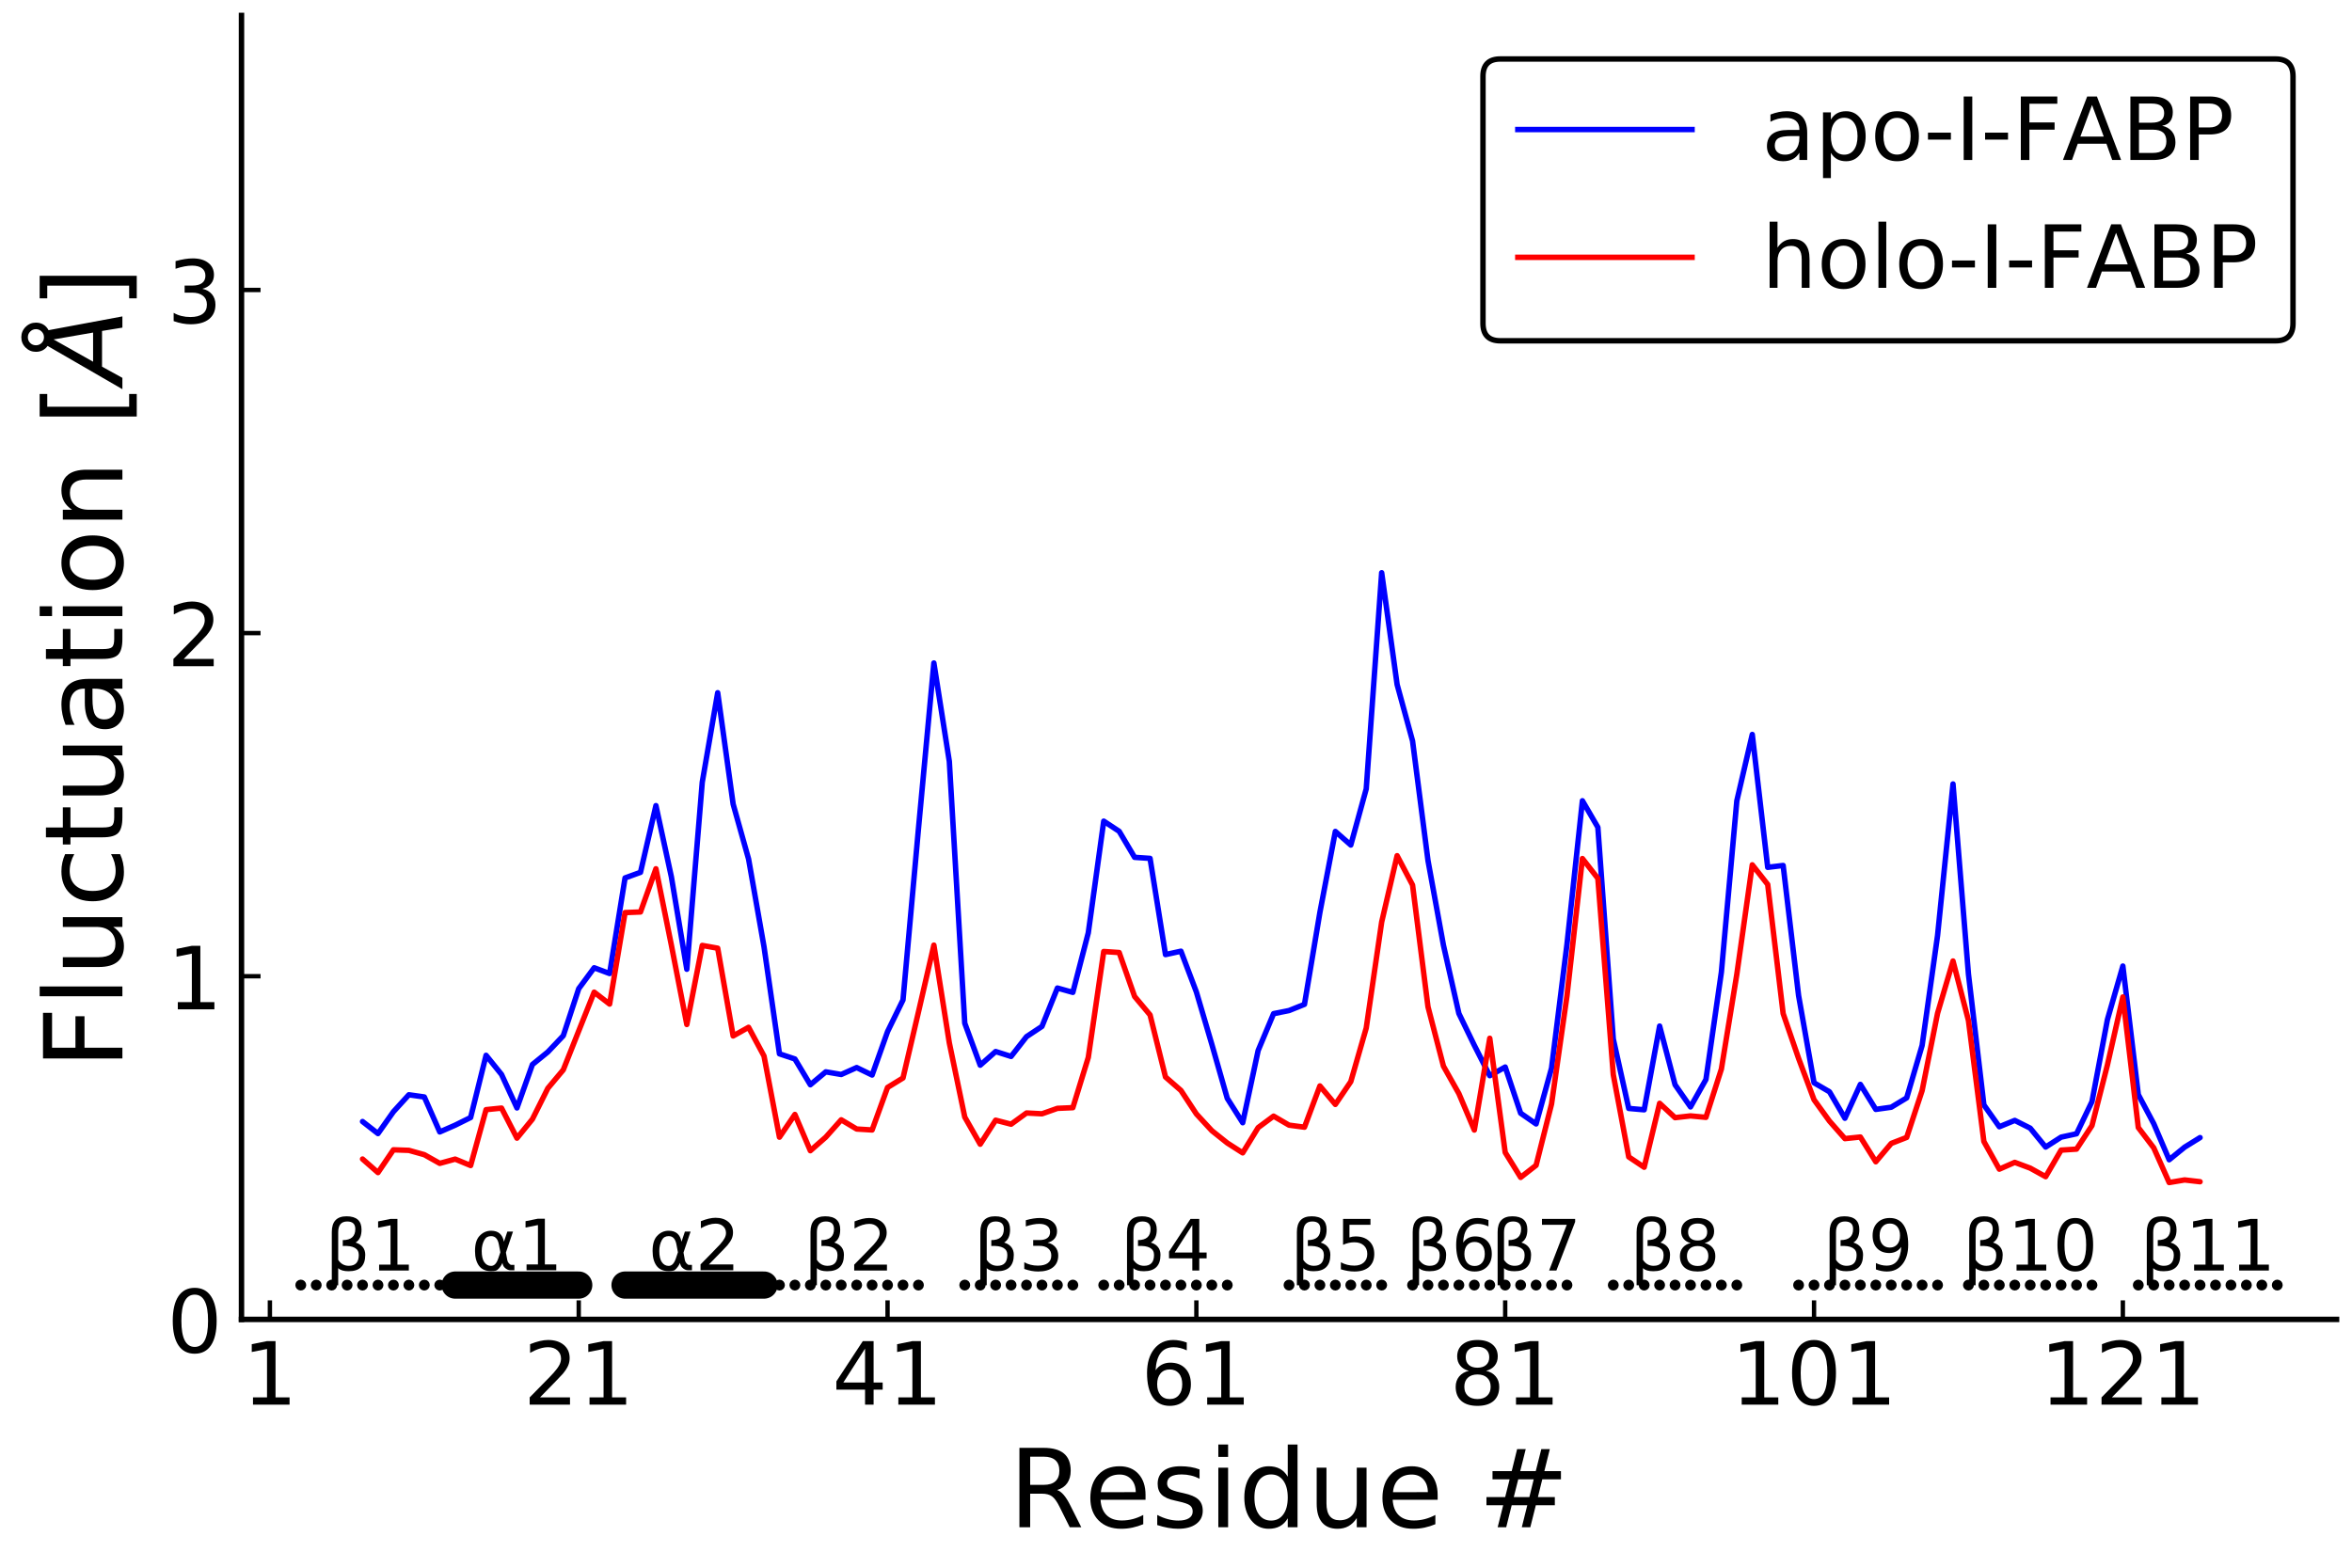 <?xml version="1.0" encoding="utf-8" standalone="no"?>
<!DOCTYPE svg PUBLIC "-//W3C//DTD SVG 1.1//EN"
  "http://www.w3.org/Graphics/SVG/1.1/DTD/svg11.dtd">
<!-- Created with matplotlib (http://matplotlib.org/) -->
<svg height="288pt" version="1.1" viewBox="0 0 432 288" width="432pt" xmlns="http://www.w3.org/2000/svg" xmlns:xlink="http://www.w3.org/1999/xlink">
 <defs>
  <style type="text/css">
*{stroke-linecap:butt;stroke-linejoin:round;}
  </style>
 </defs>
 <g id="figure_1">
  <g id="patch_1">
   <path d="M 0 288 
L 432 288 
L 432 0 
L 0 0 
z
" style="fill:#ffffff;"/>
  </g>
  <g id="axes_1">
   <g id="patch_2">
    <path d="M 44.355 242.385 
L 429.165 242.385 
L 429.165 2.835 
L 44.355 2.835 
z
" style="fill:#ffffff;"/>
   </g>
   <g id="line2d_1">
    <path clip-path="url(#p5967e2809d)" d="M 66.59 206.037 
L 69.426 208.249 
L 72.262 204.234 
L 75.099 201.12 
L 77.935 201.523 
L 80.771 207.947 
L 83.607 206.705 
L 86.443 205.299 
L 89.279 193.87 
L 92.116 197.388 
L 94.952 203.54 
L 97.788 195.566 
L 100.624 193.259 
L 103.46 190.27 
L 106.296 181.628 
L 109.133 177.789 
L 111.969 178.848 
L 114.805 161.285 
L 117.641 160.257 
L 120.477 148.002 
L 123.313 161.083 
L 126.15 178.06 
L 128.986 143.703 
L 131.822 127.262 
L 134.658 147.719 
L 137.494 157.811 
L 140.33 173.937 
L 143.167 193.599 
L 146.003 194.545 
L 148.839 199.279 
L 151.675 196.909 
L 154.511 197.394 
L 157.347 196.121 
L 160.184 197.495 
L 163.02 189.514 
L 165.856 183.702 
L 168.692 152.289 
L 171.528 121.797 
L 174.364 139.877 
L 177.201 187.976 
L 180.037 195.686 
L 182.873 193.177 
L 185.709 194.078 
L 188.545 190.441 
L 191.381 188.562 
L 194.218 181.514 
L 197.054 182.309 
L 199.89 171.365 
L 202.726 150.852 
L 205.562 152.718 
L 208.398 157.502 
L 211.235 157.692 
L 214.071 175.368 
L 216.907 174.744 
L 219.743 182.233 
L 222.579 191.846 
L 225.415 201.775 
L 228.252 206.257 
L 231.088 192.987 
L 233.924 186.217 
L 236.76 185.65 
L 239.596 184.509 
L 242.432 167.608 
L 245.268 152.743 
L 248.105 155.239 
L 250.941 144.926 
L 253.777 105.217 
L 256.613 125.756 
L 259.449 136.126 
L 262.285 158.095 
L 265.122 173.647 
L 267.958 186.192 
L 270.794 192.036 
L 273.63 197.615 
L 276.466 196.026 
L 279.302 204.505 
L 282.139 206.478 
L 284.975 196.228 
L 287.811 173.477 
L 290.647 147.107 
L 293.483 151.98 
L 296.319 190.876 
L 299.156 203.629 
L 301.992 203.881 
L 304.828 188.499 
L 307.664 199.279 
L 310.5 203.351 
L 313.336 198.308 
L 316.173 178.589 
L 319.009 147.12 
L 321.845 134.928 
L 324.681 159.337 
L 327.517 158.996 
L 330.353 182.901 
L 333.19 198.92 
L 336.026 200.571 
L 338.862 205.432 
L 341.698 199.216 
L 344.534 203.805 
L 347.37 203.408 
L 350.207 201.693 
L 353.043 192.054 
L 355.879 171.857 
L 358.715 144.025 
L 361.551 178.949 
L 364.387 202.986 
L 367.224 206.995 
L 370.06 205.829 
L 372.896 207.253 
L 375.732 210.727 
L 378.568 208.905 
L 381.404 208.287 
L 384.241 202.374 
L 387.077 187.314 
L 389.913 177.473 
L 392.749 201.088 
L 395.585 206.428 
L 398.421 213.059 
L 401.258 210.746 
L 404.094 208.987 
" style="fill:none;stroke:#0000ff;stroke-linecap:round;"/>
   </g>
   <g id="matplotlib.axis_1">
    <g id="xtick_1">
     <g id="line2d_2">
      <defs>
       <path d="M 0 0 
L 0 -3.5 
" id="m0834332e27" style="stroke:#000000;stroke-width:0.8;"/>
      </defs>
      <g>
       <use style="stroke:#000000;stroke-width:0.8;" x="49.573" xlink:href="#m0834332e27" y="242.385"/>
      </g>
     </g>
     <g id="text_1">
      <!-- 1 -->
      <defs>
       <path d="M 12.406 8.297 
L 28.516 8.297 
L 28.516 63.922 
L 10.984 60.406 
L 10.984 69.391 
L 28.422 72.906 
L 38.281 72.906 
L 38.281 8.297 
L 54.391 8.297 
L 54.391 0 
L 12.406 0 
z
" id="DejaVuSans-31"/>
      </defs>
      <g transform="translate(44.483 258.043)scale(0.16 -0.16)">
       <use xlink:href="#DejaVuSans-31"/>
      </g>
     </g>
    </g>
    <g id="xtick_2">
     <g id="line2d_3">
      <g>
       <use style="stroke:#000000;stroke-width:0.8;" x="106.296" xlink:href="#m0834332e27" y="242.385"/>
      </g>
     </g>
     <g id="text_2">
      <!-- 21 -->
      <defs>
       <path d="M 19.188 8.297 
L 53.609 8.297 
L 53.609 0 
L 7.328 0 
L 7.328 8.297 
Q 12.938 14.109 22.625 23.891 
Q 32.328 33.688 34.812 36.531 
Q 39.547 41.844 41.422 45.531 
Q 43.312 49.219 43.312 52.781 
Q 43.312 58.594 39.234 62.25 
Q 35.156 65.922 28.609 65.922 
Q 23.969 65.922 18.812 64.312 
Q 13.672 62.703 7.812 59.422 
L 7.812 69.391 
Q 13.766 71.781 18.938 73 
Q 24.125 74.219 28.422 74.219 
Q 39.75 74.219 46.484 68.547 
Q 53.219 62.891 53.219 53.422 
Q 53.219 48.922 51.531 44.891 
Q 49.859 40.875 45.406 35.406 
Q 44.188 33.984 37.641 27.219 
Q 31.109 20.453 19.188 8.297 
z
" id="DejaVuSans-32"/>
      </defs>
      <g transform="translate(96.116 258.043)scale(0.16 -0.16)">
       <use xlink:href="#DejaVuSans-32"/>
       <use x="63.623" xlink:href="#DejaVuSans-31"/>
      </g>
     </g>
    </g>
    <g id="xtick_3">
     <g id="line2d_4">
      <g>
       <use style="stroke:#000000;stroke-width:0.8;" x="163.02" xlink:href="#m0834332e27" y="242.385"/>
      </g>
     </g>
     <g id="text_3">
      <!-- 41 -->
      <defs>
       <path d="M 37.797 64.312 
L 12.891 25.391 
L 37.797 25.391 
z
M 35.203 72.906 
L 47.609 72.906 
L 47.609 25.391 
L 58.016 25.391 
L 58.016 17.188 
L 47.609 17.188 
L 47.609 0 
L 37.797 0 
L 37.797 17.188 
L 4.891 17.188 
L 4.891 26.703 
z
" id="DejaVuSans-34"/>
      </defs>
      <g transform="translate(152.84 258.043)scale(0.16 -0.16)">
       <use xlink:href="#DejaVuSans-34"/>
       <use x="63.623" xlink:href="#DejaVuSans-31"/>
      </g>
     </g>
    </g>
    <g id="xtick_4">
     <g id="line2d_5">
      <g>
       <use style="stroke:#000000;stroke-width:0.8;" x="219.743" xlink:href="#m0834332e27" y="242.385"/>
      </g>
     </g>
     <g id="text_4">
      <!-- 61 -->
      <defs>
       <path d="M 33.016 40.375 
Q 26.375 40.375 22.484 35.828 
Q 18.609 31.297 18.609 23.391 
Q 18.609 15.531 22.484 10.953 
Q 26.375 6.391 33.016 6.391 
Q 39.656 6.391 43.531 10.953 
Q 47.406 15.531 47.406 23.391 
Q 47.406 31.297 43.531 35.828 
Q 39.656 40.375 33.016 40.375 
z
M 52.594 71.297 
L 52.594 62.312 
Q 48.875 64.062 45.094 64.984 
Q 41.312 65.922 37.594 65.922 
Q 27.828 65.922 22.672 59.328 
Q 17.531 52.734 16.797 39.406 
Q 19.672 43.656 24.016 45.922 
Q 28.375 48.188 33.594 48.188 
Q 44.578 48.188 50.953 41.516 
Q 57.328 34.859 57.328 23.391 
Q 57.328 12.156 50.688 5.359 
Q 44.047 -1.422 33.016 -1.422 
Q 20.359 -1.422 13.672 8.266 
Q 6.984 17.969 6.984 36.375 
Q 6.984 53.656 15.188 63.938 
Q 23.391 74.219 37.203 74.219 
Q 40.922 74.219 44.703 73.484 
Q 48.484 72.75 52.594 71.297 
z
" id="DejaVuSans-36"/>
      </defs>
      <g transform="translate(209.563 258.043)scale(0.16 -0.16)">
       <use xlink:href="#DejaVuSans-36"/>
       <use x="63.623" xlink:href="#DejaVuSans-31"/>
      </g>
     </g>
    </g>
    <g id="xtick_5">
     <g id="line2d_6">
      <g>
       <use style="stroke:#000000;stroke-width:0.8;" x="276.466" xlink:href="#m0834332e27" y="242.385"/>
      </g>
     </g>
     <g id="text_5">
      <!-- 81 -->
      <defs>
       <path d="M 31.781 34.625 
Q 24.75 34.625 20.719 30.859 
Q 16.703 27.094 16.703 20.516 
Q 16.703 13.922 20.719 10.156 
Q 24.75 6.391 31.781 6.391 
Q 38.812 6.391 42.859 10.172 
Q 46.922 13.969 46.922 20.516 
Q 46.922 27.094 42.891 30.859 
Q 38.875 34.625 31.781 34.625 
z
M 21.922 38.812 
Q 15.578 40.375 12.031 44.719 
Q 8.5 49.078 8.5 55.328 
Q 8.5 64.062 14.719 69.141 
Q 20.953 74.219 31.781 74.219 
Q 42.672 74.219 48.875 69.141 
Q 55.078 64.062 55.078 55.328 
Q 55.078 49.078 51.531 44.719 
Q 48 40.375 41.703 38.812 
Q 48.828 37.156 52.797 32.312 
Q 56.781 27.484 56.781 20.516 
Q 56.781 9.906 50.312 4.234 
Q 43.844 -1.422 31.781 -1.422 
Q 19.734 -1.422 13.25 4.234 
Q 6.781 9.906 6.781 20.516 
Q 6.781 27.484 10.781 32.312 
Q 14.797 37.156 21.922 38.812 
z
M 18.312 54.391 
Q 18.312 48.734 21.844 45.562 
Q 25.391 42.391 31.781 42.391 
Q 38.141 42.391 41.719 45.562 
Q 45.312 48.734 45.312 54.391 
Q 45.312 60.062 41.719 63.234 
Q 38.141 66.406 31.781 66.406 
Q 25.391 66.406 21.844 63.234 
Q 18.312 60.062 18.312 54.391 
z
" id="DejaVuSans-38"/>
      </defs>
      <g transform="translate(266.286 258.043)scale(0.16 -0.16)">
       <use xlink:href="#DejaVuSans-38"/>
       <use x="63.623" xlink:href="#DejaVuSans-31"/>
      </g>
     </g>
    </g>
    <g id="xtick_6">
     <g id="line2d_7">
      <g>
       <use style="stroke:#000000;stroke-width:0.8;" x="333.19" xlink:href="#m0834332e27" y="242.385"/>
      </g>
     </g>
     <g id="text_6">
      <!-- 101 -->
      <defs>
       <path d="M 31.781 66.406 
Q 24.172 66.406 20.328 58.906 
Q 16.5 51.422 16.5 36.375 
Q 16.5 21.391 20.328 13.891 
Q 24.172 6.391 31.781 6.391 
Q 39.453 6.391 43.281 13.891 
Q 47.125 21.391 47.125 36.375 
Q 47.125 51.422 43.281 58.906 
Q 39.453 66.406 31.781 66.406 
z
M 31.781 74.219 
Q 44.047 74.219 50.516 64.516 
Q 56.984 54.828 56.984 36.375 
Q 56.984 17.969 50.516 8.266 
Q 44.047 -1.422 31.781 -1.422 
Q 19.531 -1.422 13.062 8.266 
Q 6.594 17.969 6.594 36.375 
Q 6.594 54.828 13.062 64.516 
Q 19.531 74.219 31.781 74.219 
z
" id="DejaVuSans-30"/>
      </defs>
      <g transform="translate(317.92 258.043)scale(0.16 -0.16)">
       <use xlink:href="#DejaVuSans-31"/>
       <use x="63.623" xlink:href="#DejaVuSans-30"/>
       <use x="127.246" xlink:href="#DejaVuSans-31"/>
      </g>
     </g>
    </g>
    <g id="xtick_7">
     <g id="line2d_8">
      <g>
       <use style="stroke:#000000;stroke-width:0.8;" x="389.913" xlink:href="#m0834332e27" y="242.385"/>
      </g>
     </g>
     <g id="text_7">
      <!-- 121 -->
      <g transform="translate(374.643 258.043)scale(0.16 -0.16)">
       <use xlink:href="#DejaVuSans-31"/>
       <use x="63.623" xlink:href="#DejaVuSans-32"/>
       <use x="127.246" xlink:href="#DejaVuSans-31"/>
      </g>
     </g>
    </g>
    <g id="text_8">
     <!-- Residue # -->
     <defs>
      <path d="M 44.391 34.188 
Q 47.562 33.109 50.562 29.594 
Q 53.562 26.078 56.594 19.922 
L 66.609 0 
L 56 0 
L 46.688 18.703 
Q 43.062 26.031 39.672 28.422 
Q 36.281 30.812 30.422 30.812 
L 19.672 30.812 
L 19.672 0 
L 9.812 0 
L 9.812 72.906 
L 32.078 72.906 
Q 44.578 72.906 50.734 67.672 
Q 56.891 62.453 56.891 51.906 
Q 56.891 45.016 53.688 40.469 
Q 50.484 35.938 44.391 34.188 
z
M 19.672 64.797 
L 19.672 38.922 
L 32.078 38.922 
Q 39.203 38.922 42.844 42.219 
Q 46.484 45.516 46.484 51.906 
Q 46.484 58.297 42.844 61.547 
Q 39.203 64.797 32.078 64.797 
z
" id="DejaVuSans-52"/>
      <path d="M 56.203 29.594 
L 56.203 25.203 
L 14.891 25.203 
Q 15.484 15.922 20.484 11.062 
Q 25.484 6.203 34.422 6.203 
Q 39.594 6.203 44.453 7.469 
Q 49.312 8.734 54.109 11.281 
L 54.109 2.781 
Q 49.266 0.734 44.188 -0.344 
Q 39.109 -1.422 33.891 -1.422 
Q 20.797 -1.422 13.156 6.188 
Q 5.516 13.812 5.516 26.812 
Q 5.516 40.234 12.766 48.109 
Q 20.016 56 32.328 56 
Q 43.359 56 49.781 48.891 
Q 56.203 41.797 56.203 29.594 
z
M 47.219 32.234 
Q 47.125 39.594 43.094 43.984 
Q 39.062 48.391 32.422 48.391 
Q 24.906 48.391 20.391 44.141 
Q 15.875 39.891 15.188 32.172 
z
" id="DejaVuSans-65"/>
      <path d="M 44.281 53.078 
L 44.281 44.578 
Q 40.484 46.531 36.375 47.5 
Q 32.281 48.484 27.875 48.484 
Q 21.188 48.484 17.844 46.438 
Q 14.5 44.391 14.5 40.281 
Q 14.5 37.156 16.891 35.375 
Q 19.281 33.594 26.516 31.984 
L 29.594 31.297 
Q 39.156 29.25 43.188 25.516 
Q 47.219 21.781 47.219 15.094 
Q 47.219 7.469 41.188 3.016 
Q 35.156 -1.422 24.609 -1.422 
Q 20.219 -1.422 15.453 -0.562 
Q 10.688 0.297 5.422 2 
L 5.422 11.281 
Q 10.406 8.688 15.234 7.391 
Q 20.062 6.109 24.812 6.109 
Q 31.156 6.109 34.562 8.281 
Q 37.984 10.453 37.984 14.406 
Q 37.984 18.062 35.516 20.016 
Q 33.062 21.969 24.703 23.781 
L 21.578 24.516 
Q 13.234 26.266 9.516 29.906 
Q 5.812 33.547 5.812 39.891 
Q 5.812 47.609 11.281 51.797 
Q 16.75 56 26.812 56 
Q 31.781 56 36.172 55.266 
Q 40.578 54.547 44.281 53.078 
z
" id="DejaVuSans-73"/>
      <path d="M 9.422 54.688 
L 18.406 54.688 
L 18.406 0 
L 9.422 0 
z
M 9.422 75.984 
L 18.406 75.984 
L 18.406 64.594 
L 9.422 64.594 
z
" id="DejaVuSans-69"/>
      <path d="M 45.406 46.391 
L 45.406 75.984 
L 54.391 75.984 
L 54.391 0 
L 45.406 0 
L 45.406 8.203 
Q 42.578 3.328 38.25 0.953 
Q 33.938 -1.422 27.875 -1.422 
Q 17.969 -1.422 11.734 6.484 
Q 5.516 14.406 5.516 27.297 
Q 5.516 40.188 11.734 48.094 
Q 17.969 56 27.875 56 
Q 33.938 56 38.25 53.625 
Q 42.578 51.266 45.406 46.391 
z
M 14.797 27.297 
Q 14.797 17.391 18.875 11.75 
Q 22.953 6.109 30.078 6.109 
Q 37.203 6.109 41.297 11.75 
Q 45.406 17.391 45.406 27.297 
Q 45.406 37.203 41.297 42.844 
Q 37.203 48.484 30.078 48.484 
Q 22.953 48.484 18.875 42.844 
Q 14.797 37.203 14.797 27.297 
z
" id="DejaVuSans-64"/>
      <path d="M 8.5 21.578 
L 8.5 54.688 
L 17.484 54.688 
L 17.484 21.922 
Q 17.484 14.156 20.5 10.266 
Q 23.531 6.391 29.594 6.391 
Q 36.859 6.391 41.078 11.031 
Q 45.312 15.672 45.312 23.688 
L 45.312 54.688 
L 54.297 54.688 
L 54.297 0 
L 45.312 0 
L 45.312 8.406 
Q 42.047 3.422 37.719 1 
Q 33.406 -1.422 27.688 -1.422 
Q 18.266 -1.422 13.375 4.438 
Q 8.5 10.297 8.5 21.578 
z
M 31.109 56 
z
" id="DejaVuSans-75"/>
      <path id="DejaVuSans-20"/>
      <path d="M 51.125 44 
L 36.922 44 
L 32.812 27.688 
L 47.125 27.688 
z
M 43.797 71.781 
L 38.719 51.516 
L 52.984 51.516 
L 58.109 71.781 
L 65.922 71.781 
L 60.891 51.516 
L 76.125 51.516 
L 76.125 44 
L 58.984 44 
L 54.984 27.688 
L 70.516 27.688 
L 70.516 20.219 
L 53.078 20.219 
L 48 0 
L 40.188 0 
L 45.219 20.219 
L 30.906 20.219 
L 25.875 0 
L 18.016 0 
L 23.094 20.219 
L 7.719 20.219 
L 7.719 27.688 
L 24.906 27.688 
L 29 44 
L 13.281 44 
L 13.281 51.516 
L 30.906 51.516 
L 35.891 71.781 
z
" id="DejaVuSans-23"/>
     </defs>
     <g transform="translate(185.28 280.567)scale(0.2 -0.2)">
      <use xlink:href="#DejaVuSans-52"/>
      <use x="69.42" xlink:href="#DejaVuSans-65"/>
      <use x="130.943" xlink:href="#DejaVuSans-73"/>
      <use x="183.043" xlink:href="#DejaVuSans-69"/>
      <use x="210.826" xlink:href="#DejaVuSans-64"/>
      <use x="274.303" xlink:href="#DejaVuSans-75"/>
      <use x="337.682" xlink:href="#DejaVuSans-65"/>
      <use x="399.205" xlink:href="#DejaVuSans-20"/>
      <use x="430.992" xlink:href="#DejaVuSans-23"/>
     </g>
    </g>
   </g>
   <g id="matplotlib.axis_2">
    <g id="ytick_1">
     <g id="line2d_9">
      <defs>
       <path d="M 0 0 
L 3.5 0 
" id="mfdbb600369" style="stroke:#000000;stroke-width:0.8;"/>
      </defs>
      <g>
       <use style="stroke:#000000;stroke-width:0.8;" x="44.355" xlink:href="#mfdbb600369" y="242.385"/>
      </g>
     </g>
     <g id="text_9">
      <!-- 0 -->
      <g transform="translate(30.675 248.464)scale(0.16 -0.16)">
       <use xlink:href="#DejaVuSans-30"/>
      </g>
     </g>
    </g>
    <g id="ytick_2">
     <g id="line2d_10">
      <g>
       <use style="stroke:#000000;stroke-width:0.8;" x="44.355" xlink:href="#mfdbb600369" y="179.346"/>
      </g>
     </g>
     <g id="text_10">
      <!-- 1 -->
      <g transform="translate(30.675 185.424)scale(0.16 -0.16)">
       <use xlink:href="#DejaVuSans-31"/>
      </g>
     </g>
    </g>
    <g id="ytick_3">
     <g id="line2d_11">
      <g>
       <use style="stroke:#000000;stroke-width:0.8;" x="44.355" xlink:href="#mfdbb600369" y="116.306"/>
      </g>
     </g>
     <g id="text_11">
      <!-- 2 -->
      <g transform="translate(30.675 122.385)scale(0.16 -0.16)">
       <use xlink:href="#DejaVuSans-32"/>
      </g>
     </g>
    </g>
    <g id="ytick_4">
     <g id="line2d_12">
      <g>
       <use style="stroke:#000000;stroke-width:0.8;" x="44.355" xlink:href="#mfdbb600369" y="53.266"/>
      </g>
     </g>
     <g id="text_12">
      <!-- 3 -->
      <defs>
       <path d="M 40.578 39.312 
Q 47.656 37.797 51.625 33 
Q 55.609 28.219 55.609 21.188 
Q 55.609 10.406 48.188 4.484 
Q 40.766 -1.422 27.094 -1.422 
Q 22.516 -1.422 17.656 -0.516 
Q 12.797 0.391 7.625 2.203 
L 7.625 11.719 
Q 11.719 9.328 16.594 8.109 
Q 21.484 6.891 26.812 6.891 
Q 36.078 6.891 40.938 10.547 
Q 45.797 14.203 45.797 21.188 
Q 45.797 27.641 41.281 31.266 
Q 36.766 34.906 28.719 34.906 
L 20.219 34.906 
L 20.219 43.016 
L 29.109 43.016 
Q 36.375 43.016 40.234 45.922 
Q 44.094 48.828 44.094 54.297 
Q 44.094 59.906 40.109 62.906 
Q 36.141 65.922 28.719 65.922 
Q 24.656 65.922 20.016 65.031 
Q 15.375 64.156 9.812 62.312 
L 9.812 71.094 
Q 15.438 72.656 20.344 73.438 
Q 25.25 74.219 29.594 74.219 
Q 40.828 74.219 47.359 69.109 
Q 53.906 64.016 53.906 55.328 
Q 53.906 49.266 50.438 45.094 
Q 46.969 40.922 40.578 39.312 
z
" id="DejaVuSans-33"/>
      </defs>
      <g transform="translate(30.675 59.345)scale(0.16 -0.16)">
       <use xlink:href="#DejaVuSans-33"/>
      </g>
     </g>
    </g>
    <g id="text_13">
     <!-- Fluctuation $[\AA]$ -->
     <defs>
      <path d="M 9.812 72.906 
L 51.703 72.906 
L 51.703 64.594 
L 19.672 64.594 
L 19.672 43.109 
L 48.578 43.109 
L 48.578 34.812 
L 19.672 34.812 
L 19.672 0 
L 9.812 0 
z
" id="DejaVuSans-46"/>
      <path d="M 9.422 75.984 
L 18.406 75.984 
L 18.406 0 
L 9.422 0 
z
" id="DejaVuSans-6c"/>
      <path d="M 48.781 52.594 
L 48.781 44.188 
Q 44.969 46.297 41.141 47.344 
Q 37.312 48.391 33.406 48.391 
Q 24.656 48.391 19.812 42.844 
Q 14.984 37.312 14.984 27.297 
Q 14.984 17.281 19.812 11.734 
Q 24.656 6.203 33.406 6.203 
Q 37.312 6.203 41.141 7.25 
Q 44.969 8.297 48.781 10.406 
L 48.781 2.094 
Q 45.016 0.344 40.984 -0.531 
Q 36.969 -1.422 32.422 -1.422 
Q 20.062 -1.422 12.781 6.344 
Q 5.516 14.109 5.516 27.297 
Q 5.516 40.672 12.859 48.328 
Q 20.219 56 33.016 56 
Q 37.156 56 41.109 55.141 
Q 45.062 54.297 48.781 52.594 
z
" id="DejaVuSans-63"/>
      <path d="M 18.312 70.219 
L 18.312 54.688 
L 36.812 54.688 
L 36.812 47.703 
L 18.312 47.703 
L 18.312 18.016 
Q 18.312 11.328 20.141 9.422 
Q 21.969 7.516 27.594 7.516 
L 36.812 7.516 
L 36.812 0 
L 27.594 0 
Q 17.188 0 13.234 3.875 
Q 9.281 7.766 9.281 18.016 
L 9.281 47.703 
L 2.688 47.703 
L 2.688 54.688 
L 9.281 54.688 
L 9.281 70.219 
z
" id="DejaVuSans-74"/>
      <path d="M 34.281 27.484 
Q 23.391 27.484 19.188 25 
Q 14.984 22.516 14.984 16.5 
Q 14.984 11.719 18.141 8.906 
Q 21.297 6.109 26.703 6.109 
Q 34.188 6.109 38.703 11.406 
Q 43.219 16.703 43.219 25.484 
L 43.219 27.484 
z
M 52.203 31.203 
L 52.203 0 
L 43.219 0 
L 43.219 8.297 
Q 40.141 3.328 35.547 0.953 
Q 30.953 -1.422 24.312 -1.422 
Q 15.922 -1.422 10.953 3.297 
Q 6 8.016 6 15.922 
Q 6 25.141 12.172 29.828 
Q 18.359 34.516 30.609 34.516 
L 43.219 34.516 
L 43.219 35.406 
Q 43.219 41.609 39.141 45 
Q 35.062 48.391 27.688 48.391 
Q 23 48.391 18.547 47.266 
Q 14.109 46.141 10.016 43.891 
L 10.016 52.203 
Q 14.938 54.109 19.578 55.047 
Q 24.219 56 28.609 56 
Q 40.484 56 46.344 49.844 
Q 52.203 43.703 52.203 31.203 
z
" id="DejaVuSans-61"/>
      <path d="M 30.609 48.391 
Q 23.391 48.391 19.188 42.75 
Q 14.984 37.109 14.984 27.297 
Q 14.984 17.484 19.156 11.844 
Q 23.344 6.203 30.609 6.203 
Q 37.797 6.203 41.984 11.859 
Q 46.188 17.531 46.188 27.297 
Q 46.188 37.016 41.984 42.703 
Q 37.797 48.391 30.609 48.391 
z
M 30.609 56 
Q 42.328 56 49.016 48.375 
Q 55.719 40.766 55.719 27.297 
Q 55.719 13.875 49.016 6.219 
Q 42.328 -1.422 30.609 -1.422 
Q 18.844 -1.422 12.172 6.219 
Q 5.516 13.875 5.516 27.297 
Q 5.516 40.766 12.172 48.375 
Q 18.844 56 30.609 56 
z
" id="DejaVuSans-6f"/>
      <path d="M 54.891 33.016 
L 54.891 0 
L 45.906 0 
L 45.906 32.719 
Q 45.906 40.484 42.875 44.328 
Q 39.844 48.188 33.797 48.188 
Q 26.516 48.188 22.312 43.547 
Q 18.109 38.922 18.109 30.906 
L 18.109 0 
L 9.078 0 
L 9.078 54.688 
L 18.109 54.688 
L 18.109 46.188 
Q 21.344 51.125 25.703 53.562 
Q 30.078 56 35.797 56 
Q 45.219 56 50.047 50.172 
Q 54.891 44.344 54.891 33.016 
z
" id="DejaVuSans-6e"/>
      <path d="M 8.594 75.984 
L 29.297 75.984 
L 29.297 69 
L 17.578 69 
L 17.578 -6.203 
L 29.297 -6.203 
L 29.297 -13.188 
L 8.594 -13.188 
z
" id="DejaVuSans-5b"/>
      <path d="M 49.812 79.391 
Q 49.812 82.469 47.625 84.641 
Q 45.453 86.812 42.391 86.812 
Q 39.266 86.812 37.141 84.688 
Q 35.016 82.562 35.016 79.391 
Q 35.016 76.312 37.141 74.156 
Q 39.266 72.016 42.391 72.016 
Q 45.453 72.016 47.625 74.156 
Q 49.812 76.312 49.812 79.391 
z
M 34.422 68.703 
Q 31.781 70.516 30.391 73.266 
Q 29 76.031 29 79.391 
Q 29 84.969 32.906 88.891 
Q 36.812 92.828 42.391 92.828 
Q 47.953 92.828 51.875 88.891 
Q 55.812 84.969 55.812 79.391 
Q 55.812 75.531 54.031 72.547 
Q 52.25 69.578 48.875 67.828 
L 61.531 0 
L 51.219 0 
L 48.188 18.703 
L 15.375 18.703 
L 5.078 0 
L -5.328 0 
z
M 40.375 63.188 
L 19.922 26.906 
L 46.688 26.906 
z
" id="DejaVuSans-Oblique-c5"/>
      <path d="M 30.422 75.984 
L 30.422 -13.188 
L 9.719 -13.188 
L 9.719 -6.203 
L 21.391 -6.203 
L 21.391 69 
L 9.719 69 
L 9.719 75.984 
z
" id="DejaVuSans-5d"/>
     </defs>
     <g transform="translate(22.515 196.41)rotate(-90)scale(0.2 -0.2)">
      <use transform="translate(0 0.172)" xlink:href="#DejaVuSans-46"/>
      <use transform="translate(57.52 0.172)" xlink:href="#DejaVuSans-6c"/>
      <use transform="translate(85.303 0.172)" xlink:href="#DejaVuSans-75"/>
      <use transform="translate(148.682 0.172)" xlink:href="#DejaVuSans-63"/>
      <use transform="translate(203.662 0.172)" xlink:href="#DejaVuSans-74"/>
      <use transform="translate(242.871 0.172)" xlink:href="#DejaVuSans-75"/>
      <use transform="translate(306.25 0.172)" xlink:href="#DejaVuSans-61"/>
      <use transform="translate(367.529 0.172)" xlink:href="#DejaVuSans-74"/>
      <use transform="translate(406.738 0.172)" xlink:href="#DejaVuSans-69"/>
      <use transform="translate(434.521 0.172)" xlink:href="#DejaVuSans-6f"/>
      <use transform="translate(495.703 0.172)" xlink:href="#DejaVuSans-6e"/>
      <use transform="translate(559.082 0.172)" xlink:href="#DejaVuSans-20"/>
      <use transform="translate(590.869 0.172)" xlink:href="#DejaVuSans-5b"/>
      <use transform="translate(629.883 0.172)" xlink:href="#DejaVuSans-Oblique-c5"/>
      <use transform="translate(698.291 0.172)" xlink:href="#DejaVuSans-5d"/>
     </g>
    </g>
   </g>
   <g id="line2d_13">
    <path clip-path="url(#p5967e2809d)" d="M 66.59 212.927 
L 69.426 215.417 
L 72.262 211.231 
L 75.099 211.332 
L 77.935 212.126 
L 80.771 213.721 
L 83.607 212.94 
L 86.443 214.118 
L 89.279 203.856 
L 92.116 203.566 
L 94.952 209.088 
L 97.788 205.602 
L 100.624 199.928 
L 103.46 196.537 
L 106.296 189.394 
L 109.133 182.271 
L 111.969 184.458 
L 114.805 167.652 
L 117.641 167.538 
L 120.477 159.602 
L 123.313 173.634 
L 126.15 188.209 
L 128.986 173.685 
L 131.822 174.195 
L 134.658 190.315 
L 137.494 188.726 
L 140.33 194.009 
L 143.167 208.911 
L 146.003 204.738 
L 148.839 211.395 
L 151.675 208.905 
L 154.511 205.721 
L 157.347 207.411 
L 160.184 207.587 
L 163.02 199.777 
L 165.856 198.037 
L 168.692 185.933 
L 171.528 173.628 
L 174.364 191.588 
L 177.201 205.217 
L 180.037 210.204 
L 182.873 205.791 
L 185.709 206.528 
L 188.545 204.467 
L 191.381 204.618 
L 194.218 203.616 
L 197.054 203.49 
L 199.89 194.261 
L 202.726 174.801 
L 205.562 174.99 
L 208.398 183.065 
L 211.235 186.45 
L 214.071 197.854 
L 216.907 200.325 
L 219.743 204.644 
L 222.579 207.714 
L 225.415 209.977 
L 228.252 211.792 
L 231.088 207.152 
L 233.924 205.047 
L 236.76 206.699 
L 239.596 207.077 
L 242.432 199.499 
L 245.268 202.891 
L 248.105 198.705 
L 250.941 188.858 
L 253.777 169.385 
L 256.613 157.2 
L 259.449 162.59 
L 262.285 184.963 
L 265.122 195.862 
L 267.958 200.905 
L 270.794 207.6 
L 273.63 190.743 
L 276.466 211.717 
L 279.302 216.3 
L 282.139 214.081 
L 284.975 202.828 
L 287.811 182.945 
L 290.647 157.723 
L 293.483 161.367 
L 296.319 197.438 
L 299.156 212.536 
L 301.992 214.434 
L 304.828 202.689 
L 307.664 205.324 
L 310.5 205.003 
L 313.336 205.268 
L 316.173 196.392 
L 319.009 178.98 
L 321.845 158.877 
L 324.681 162.483 
L 327.517 186.204 
L 330.353 194.444 
L 333.19 202.034 
L 336.026 205.955 
L 338.862 209.176 
L 341.698 208.88 
L 344.534 213.425 
L 347.37 210.059 
L 350.207 208.955 
L 353.043 200.351 
L 355.879 186.148 
L 358.715 176.547 
L 361.551 187.472 
L 364.387 209.706 
L 367.224 214.787 
L 370.06 213.538 
L 372.896 214.597 
L 375.732 216.167 
L 378.568 211.288 
L 381.404 211.105 
L 384.241 206.781 
L 387.077 195.641 
L 389.913 183.153 
L 392.749 207.14 
L 395.585 210.872 
L 398.421 217.245 
L 401.258 216.766 
L 404.094 217.094 
" style="fill:none;stroke:#ff0000;stroke-linecap:round;"/>
   </g>
   <g id="patch_3">
    <path d="M 44.355 242.385 
L 44.355 2.835 
" style="fill:none;stroke:#000000;stroke-linecap:square;stroke-linejoin:miter;"/>
   </g>
   <g id="patch_4">
    <path d="M 44.355 242.385 
L 429.165 242.385 
" style="fill:none;stroke:#000000;stroke-linecap:square;stroke-linejoin:miter;"/>
   </g>
   <g id="line2d_14">
    <path clip-path="url(#p5967e2809d)" d="M 83.607 236.081 
L 86.443 236.081 
L 89.279 236.081 
L 92.116 236.081 
L 94.952 236.081 
L 97.788 236.081 
L 100.624 236.081 
L 103.46 236.081 
L 106.296 236.081 
" style="fill:none;stroke:#000000;stroke-linecap:round;stroke-width:5;"/>
   </g>
   <g id="line2d_15">
    <path clip-path="url(#p5967e2809d)" d="M 114.805 236.081 
L 117.641 236.081 
L 120.477 236.081 
L 123.313 236.081 
L 126.15 236.081 
L 128.986 236.081 
L 131.822 236.081 
L 134.658 236.081 
L 137.494 236.081 
L 140.33 236.081 
" style="fill:none;stroke:#000000;stroke-linecap:round;stroke-width:5;"/>
   </g>
   <g id="PathCollection_1">
    <defs>
     <path d="M 0 0.5 
C 0.133 0.5 0.26 0.447 0.354 0.354 
C 0.447 0.26 0.5 0.133 0.5 0 
C 0.5 -0.133 0.447 -0.26 0.354 -0.354 
C 0.26 -0.447 0.133 -0.5 0 -0.5 
C -0.133 -0.5 -0.26 -0.447 -0.354 -0.354 
C -0.447 -0.26 -0.5 -0.133 -0.5 0 
C -0.5 0.133 -0.447 0.26 -0.354 0.354 
C -0.26 0.447 -0.133 0.5 0 0.5 
z
" id="m1d98028d4e" style="stroke:#000000;"/>
    </defs>
    <g clip-path="url(#p5967e2809d)">
     <use style="fill:#ac8e18;stroke:#000000;" x="55.246" xlink:href="#m1d98028d4e" y="236.081"/>
     <use style="fill:#ac8e18;stroke:#000000;" x="58.082" xlink:href="#m1d98028d4e" y="236.081"/>
     <use style="fill:#ac8e18;stroke:#000000;" x="60.918" xlink:href="#m1d98028d4e" y="236.081"/>
     <use style="fill:#ac8e18;stroke:#000000;" x="63.754" xlink:href="#m1d98028d4e" y="236.081"/>
     <use style="fill:#ac8e18;stroke:#000000;" x="66.59" xlink:href="#m1d98028d4e" y="236.081"/>
     <use style="fill:#ac8e18;stroke:#000000;" x="69.426" xlink:href="#m1d98028d4e" y="236.081"/>
     <use style="fill:#ac8e18;stroke:#000000;" x="72.262" xlink:href="#m1d98028d4e" y="236.081"/>
     <use style="fill:#ac8e18;stroke:#000000;" x="75.099" xlink:href="#m1d98028d4e" y="236.081"/>
     <use style="fill:#ac8e18;stroke:#000000;" x="77.935" xlink:href="#m1d98028d4e" y="236.081"/>
     <use style="fill:#ac8e18;stroke:#000000;" x="80.771" xlink:href="#m1d98028d4e" y="236.081"/>
    </g>
   </g>
   <g id="PathCollection_2">
    <defs>
     <path d="M 0 0.5 
C 0.133 0.5 0.26 0.447 0.354 0.354 
C 0.447 0.26 0.5 0.133 0.5 0 
C 0.5 -0.133 0.447 -0.26 0.354 -0.354 
C 0.26 -0.447 0.133 -0.5 0 -0.5 
C -0.133 -0.5 -0.26 -0.447 -0.354 -0.354 
C -0.447 -0.26 -0.5 -0.133 -0.5 0 
C -0.5 0.133 -0.447 0.26 -0.354 0.354 
C -0.26 0.447 -0.133 0.5 0 0.5 
z
" id="m9d4cbf78bd" style="stroke:#000000;"/>
    </defs>
    <g clip-path="url(#p5967e2809d)">
     <use style="fill:#00aaae;stroke:#000000;" x="143.167" xlink:href="#m9d4cbf78bd" y="236.081"/>
     <use style="fill:#00aaae;stroke:#000000;" x="146.003" xlink:href="#m9d4cbf78bd" y="236.081"/>
     <use style="fill:#00aaae;stroke:#000000;" x="148.839" xlink:href="#m9d4cbf78bd" y="236.081"/>
     <use style="fill:#00aaae;stroke:#000000;" x="151.675" xlink:href="#m9d4cbf78bd" y="236.081"/>
     <use style="fill:#00aaae;stroke:#000000;" x="154.511" xlink:href="#m9d4cbf78bd" y="236.081"/>
     <use style="fill:#00aaae;stroke:#000000;" x="157.347" xlink:href="#m9d4cbf78bd" y="236.081"/>
     <use style="fill:#00aaae;stroke:#000000;" x="160.184" xlink:href="#m9d4cbf78bd" y="236.081"/>
     <use style="fill:#00aaae;stroke:#000000;" x="163.02" xlink:href="#m9d4cbf78bd" y="236.081"/>
     <use style="fill:#00aaae;stroke:#000000;" x="165.856" xlink:href="#m9d4cbf78bd" y="236.081"/>
     <use style="fill:#00aaae;stroke:#000000;" x="168.692" xlink:href="#m9d4cbf78bd" y="236.081"/>
    </g>
   </g>
   <g id="PathCollection_3">
    <defs>
     <path d="M 0 0.5 
C 0.133 0.5 0.26 0.447 0.354 0.354 
C 0.447 0.26 0.5 0.133 0.5 0 
C 0.5 -0.133 0.447 -0.26 0.354 -0.354 
C 0.26 -0.447 0.133 -0.5 0 -0.5 
C -0.133 -0.5 -0.26 -0.447 -0.354 -0.354 
C -0.447 -0.26 -0.5 -0.133 -0.5 0 
C -0.5 0.133 -0.447 0.26 -0.354 0.354 
C -0.26 0.447 -0.133 0.5 0 0.5 
z
" id="m21d4b83bf7" style="stroke:#000000;"/>
    </defs>
    <g clip-path="url(#p5967e2809d)">
     <use style="fill:#ed5e93;stroke:#000000;" x="177.201" xlink:href="#m21d4b83bf7" y="236.081"/>
     <use style="fill:#ed5e93;stroke:#000000;" x="180.037" xlink:href="#m21d4b83bf7" y="236.081"/>
     <use style="fill:#ed5e93;stroke:#000000;" x="182.873" xlink:href="#m21d4b83bf7" y="236.081"/>
     <use style="fill:#ed5e93;stroke:#000000;" x="185.709" xlink:href="#m21d4b83bf7" y="236.081"/>
     <use style="fill:#ed5e93;stroke:#000000;" x="188.545" xlink:href="#m21d4b83bf7" y="236.081"/>
     <use style="fill:#ed5e93;stroke:#000000;" x="191.381" xlink:href="#m21d4b83bf7" y="236.081"/>
     <use style="fill:#ed5e93;stroke:#000000;" x="194.218" xlink:href="#m21d4b83bf7" y="236.081"/>
     <use style="fill:#ed5e93;stroke:#000000;" x="197.054" xlink:href="#m21d4b83bf7" y="236.081"/>
    </g>
   </g>
   <g id="PathCollection_4">
    <defs>
     <path d="M 0 0.5 
C 0.133 0.5 0.26 0.447 0.354 0.354 
C 0.447 0.26 0.5 0.133 0.5 0 
C 0.5 -0.133 0.447 -0.26 0.354 -0.354 
C 0.26 -0.447 0.133 -0.5 0 -0.5 
C -0.133 -0.5 -0.26 -0.447 -0.354 -0.354 
C -0.447 -0.26 -0.5 -0.133 -0.5 0 
C -0.5 0.133 -0.447 0.26 -0.354 0.354 
C -0.26 0.447 -0.133 0.5 0 0.5 
z
" id="me9196aba2d" style="stroke:#000000;"/>
    </defs>
    <g clip-path="url(#p5967e2809d)">
     <use style="fill:#c68225;stroke:#000000;" x="202.726" xlink:href="#me9196aba2d" y="236.081"/>
     <use style="fill:#c68225;stroke:#000000;" x="205.562" xlink:href="#me9196aba2d" y="236.081"/>
     <use style="fill:#c68225;stroke:#000000;" x="208.398" xlink:href="#me9196aba2d" y="236.081"/>
     <use style="fill:#c68225;stroke:#000000;" x="211.235" xlink:href="#me9196aba2d" y="236.081"/>
     <use style="fill:#c68225;stroke:#000000;" x="214.071" xlink:href="#me9196aba2d" y="236.081"/>
     <use style="fill:#c68225;stroke:#000000;" x="216.907" xlink:href="#me9196aba2d" y="236.081"/>
     <use style="fill:#c68225;stroke:#000000;" x="219.743" xlink:href="#me9196aba2d" y="236.081"/>
     <use style="fill:#c68225;stroke:#000000;" x="222.579" xlink:href="#me9196aba2d" y="236.081"/>
     <use style="fill:#c68225;stroke:#000000;" x="225.415" xlink:href="#me9196aba2d" y="236.081"/>
    </g>
   </g>
   <g id="PathCollection_5">
    <defs>
     <path d="M 0 0.5 
C 0.133 0.5 0.26 0.447 0.354 0.354 
C 0.447 0.26 0.5 0.133 0.5 0 
C 0.5 -0.133 0.447 -0.26 0.354 -0.354 
C 0.26 -0.447 0.133 -0.5 0 -0.5 
C -0.133 -0.5 -0.26 -0.447 -0.354 -0.354 
C -0.447 -0.26 -0.5 -0.133 -0.5 0 
C -0.5 0.133 -0.447 0.26 -0.354 0.354 
C -0.26 0.447 -0.133 0.5 0 0.5 
z
" id="m193ca9b858" style="stroke:#000000;"/>
    </defs>
    <g clip-path="url(#p5967e2809d)">
     <use style="fill:#00a98d;stroke:#000000;" x="236.76" xlink:href="#m193ca9b858" y="236.081"/>
     <use style="fill:#00a98d;stroke:#000000;" x="239.596" xlink:href="#m193ca9b858" y="236.081"/>
     <use style="fill:#00a98d;stroke:#000000;" x="242.432" xlink:href="#m193ca9b858" y="236.081"/>
     <use style="fill:#00a98d;stroke:#000000;" x="245.268" xlink:href="#m193ca9b858" y="236.081"/>
     <use style="fill:#00a98d;stroke:#000000;" x="248.105" xlink:href="#m193ca9b858" y="236.081"/>
     <use style="fill:#00a98d;stroke:#000000;" x="250.941" xlink:href="#m193ca9b858" y="236.081"/>
     <use style="fill:#00a98d;stroke:#000000;" x="253.777" xlink:href="#m193ca9b858" y="236.081"/>
    </g>
   </g>
   <g id="PathCollection_6">
    <defs>
     <path d="M 0 0.5 
C 0.133 0.5 0.26 0.447 0.354 0.354 
C 0.447 0.26 0.5 0.133 0.5 0 
C 0.5 -0.133 0.447 -0.26 0.354 -0.354 
C 0.26 -0.447 0.133 -0.5 0 -0.5 
C -0.133 -0.5 -0.26 -0.447 -0.354 -0.354 
C -0.447 -0.26 -0.5 -0.133 -0.5 0 
C -0.5 0.133 -0.447 0.26 -0.354 0.354 
C -0.26 0.447 -0.133 0.5 0 0.5 
z
" id="mc07d9a572b" style="stroke:#000000;"/>
    </defs>
    <g clip-path="url(#p5967e2809d)">
     <use style="fill:#8e971e;stroke:#000000;" x="259.449" xlink:href="#mc07d9a572b" y="236.081"/>
     <use style="fill:#8e971e;stroke:#000000;" x="262.285" xlink:href="#mc07d9a572b" y="236.081"/>
     <use style="fill:#8e971e;stroke:#000000;" x="265.122" xlink:href="#mc07d9a572b" y="236.081"/>
     <use style="fill:#8e971e;stroke:#000000;" x="267.958" xlink:href="#mc07d9a572b" y="236.081"/>
     <use style="fill:#8e971e;stroke:#000000;" x="270.794" xlink:href="#mc07d9a572b" y="236.081"/>
     <use style="fill:#8e971e;stroke:#000000;" x="273.63" xlink:href="#mc07d9a572b" y="236.081"/>
    </g>
   </g>
   <g id="PathCollection_7">
    <defs>
     <path d="M 0 0.5 
C 0.133 0.5 0.26 0.447 0.354 0.354 
C 0.447 0.26 0.5 0.133 0.5 0 
C 0.5 -0.133 0.447 -0.26 0.354 -0.354 
C 0.26 -0.447 0.133 -0.5 0 -0.5 
C -0.133 -0.5 -0.26 -0.447 -0.354 -0.354 
C -0.447 -0.26 -0.5 -0.133 -0.5 0 
C -0.5 0.133 -0.447 0.26 -0.354 0.354 
C -0.26 0.447 -0.133 0.5 0 0.5 
z
" id="mf1b23cd93b" style="stroke:#000000;"/>
    </defs>
    <g clip-path="url(#p5967e2809d)">
     <use style="fill:#00a9cc;stroke:#000000;" x="276.466" xlink:href="#mf1b23cd93b" y="236.081"/>
     <use style="fill:#00a9cc;stroke:#000000;" x="279.302" xlink:href="#mf1b23cd93b" y="236.081"/>
     <use style="fill:#00a9cc;stroke:#000000;" x="282.139" xlink:href="#mf1b23cd93b" y="236.081"/>
     <use style="fill:#00a9cc;stroke:#000000;" x="284.975" xlink:href="#mf1b23cd93b" y="236.081"/>
     <use style="fill:#00a9cc;stroke:#000000;" x="287.811" xlink:href="#mf1b23cd93b" y="236.081"/>
    </g>
   </g>
   <g id="PathCollection_8">
    <defs>
     <path d="M 0 0.5 
C 0.133 0.5 0.26 0.447 0.354 0.354 
C 0.447 0.26 0.5 0.133 0.5 0 
C 0.5 -0.133 0.447 -0.26 0.354 -0.354 
C 0.26 -0.447 0.133 -0.5 0 -0.5 
C -0.133 -0.5 -0.26 -0.447 -0.354 -0.354 
C -0.447 -0.26 -0.5 -0.133 -0.5 0 
C -0.5 0.133 -0.447 0.26 -0.354 0.354 
C -0.26 0.447 -0.133 0.5 0 0.5 
z
" id="m95c7b3e53e" style="stroke:#000000;"/>
    </defs>
    <g clip-path="url(#p5967e2809d)">
     <use style="fill:#9b7fe9;stroke:#000000;" x="296.319" xlink:href="#m95c7b3e53e" y="236.081"/>
     <use style="fill:#9b7fe9;stroke:#000000;" x="299.156" xlink:href="#m95c7b3e53e" y="236.081"/>
     <use style="fill:#9b7fe9;stroke:#000000;" x="301.992" xlink:href="#m95c7b3e53e" y="236.081"/>
     <use style="fill:#9b7fe9;stroke:#000000;" x="304.828" xlink:href="#m95c7b3e53e" y="236.081"/>
     <use style="fill:#9b7fe9;stroke:#000000;" x="307.664" xlink:href="#m95c7b3e53e" y="236.081"/>
     <use style="fill:#9b7fe9;stroke:#000000;" x="310.5" xlink:href="#m95c7b3e53e" y="236.081"/>
     <use style="fill:#9b7fe9;stroke:#000000;" x="313.336" xlink:href="#m95c7b3e53e" y="236.081"/>
     <use style="fill:#9b7fe9;stroke:#000000;" x="316.173" xlink:href="#m95c7b3e53e" y="236.081"/>
     <use style="fill:#9b7fe9;stroke:#000000;" x="319.009" xlink:href="#m95c7b3e53e" y="236.081"/>
    </g>
   </g>
   <g id="PathCollection_9">
    <defs>
     <path d="M 0 0.5 
C 0.133 0.5 0.26 0.447 0.354 0.354 
C 0.447 0.26 0.5 0.133 0.5 0 
C 0.5 -0.133 0.447 -0.26 0.354 -0.354 
C 0.26 -0.447 0.133 -0.5 0 -0.5 
C -0.133 -0.5 -0.26 -0.447 -0.354 -0.354 
C -0.447 -0.26 -0.5 -0.133 -0.5 0 
C -0.5 0.133 -0.447 0.26 -0.354 0.354 
C -0.26 0.447 -0.133 0.5 0 0.5 
z
" id="m4b048426d1" style="stroke:#000000;"/>
    </defs>
    <g clip-path="url(#p5967e2809d)">
     <use style="fill:#618df6;stroke:#000000;" x="330.353" xlink:href="#m4b048426d1" y="236.081"/>
     <use style="fill:#618df6;stroke:#000000;" x="333.19" xlink:href="#m4b048426d1" y="236.081"/>
     <use style="fill:#618df6;stroke:#000000;" x="336.026" xlink:href="#m4b048426d1" y="236.081"/>
     <use style="fill:#618df6;stroke:#000000;" x="338.862" xlink:href="#m4b048426d1" y="236.081"/>
     <use style="fill:#618df6;stroke:#000000;" x="341.698" xlink:href="#m4b048426d1" y="236.081"/>
     <use style="fill:#618df6;stroke:#000000;" x="344.534" xlink:href="#m4b048426d1" y="236.081"/>
     <use style="fill:#618df6;stroke:#000000;" x="347.37" xlink:href="#m4b048426d1" y="236.081"/>
     <use style="fill:#618df6;stroke:#000000;" x="350.207" xlink:href="#m4b048426d1" y="236.081"/>
     <use style="fill:#618df6;stroke:#000000;" x="353.043" xlink:href="#m4b048426d1" y="236.081"/>
     <use style="fill:#618df6;stroke:#000000;" x="355.879" xlink:href="#m4b048426d1" y="236.081"/>
    </g>
   </g>
   <g id="PathCollection_10">
    <defs>
     <path d="M 0 0.5 
C 0.133 0.5 0.26 0.447 0.354 0.354 
C 0.447 0.26 0.5 0.133 0.5 0 
C 0.5 -0.133 0.447 -0.26 0.354 -0.354 
C 0.26 -0.447 0.133 -0.5 0 -0.5 
C -0.133 -0.5 -0.26 -0.447 -0.354 -0.354 
C -0.447 -0.26 -0.5 -0.133 -0.5 0 
C -0.5 0.133 -0.447 0.26 -0.354 0.354 
C -0.26 0.447 -0.133 0.5 0 0.5 
z
" id="mf412b7d811" style="stroke:#000000;"/>
    </defs>
    <g clip-path="url(#p5967e2809d)">
     <use style="fill:#f06073;stroke:#000000;" x="361.551" xlink:href="#mf412b7d811" y="236.081"/>
     <use style="fill:#f06073;stroke:#000000;" x="364.387" xlink:href="#mf412b7d811" y="236.081"/>
     <use style="fill:#f06073;stroke:#000000;" x="367.224" xlink:href="#mf412b7d811" y="236.081"/>
     <use style="fill:#f06073;stroke:#000000;" x="370.06" xlink:href="#mf412b7d811" y="236.081"/>
     <use style="fill:#f06073;stroke:#000000;" x="372.896" xlink:href="#mf412b7d811" y="236.081"/>
     <use style="fill:#f06073;stroke:#000000;" x="375.732" xlink:href="#mf412b7d811" y="236.081"/>
     <use style="fill:#f06073;stroke:#000000;" x="378.568" xlink:href="#mf412b7d811" y="236.081"/>
     <use style="fill:#f06073;stroke:#000000;" x="381.404" xlink:href="#mf412b7d811" y="236.081"/>
     <use style="fill:#f06073;stroke:#000000;" x="384.241" xlink:href="#mf412b7d811" y="236.081"/>
    </g>
   </g>
   <g id="PathCollection_11">
    <defs>
     <path d="M 0 0.5 
C 0.133 0.5 0.26 0.447 0.354 0.354 
C 0.447 0.26 0.5 0.133 0.5 0 
C 0.5 -0.133 0.447 -0.26 0.354 -0.354 
C 0.26 -0.447 0.133 -0.5 0 -0.5 
C -0.133 -0.5 -0.26 -0.447 -0.354 -0.354 
C -0.447 -0.26 -0.5 -0.133 -0.5 0 
C -0.5 0.133 -0.447 0.26 -0.354 0.354 
C -0.26 0.447 -0.133 0.5 0 0.5 
z
" id="m7a54314414" style="stroke:#000000;"/>
    </defs>
    <g clip-path="url(#p5967e2809d)">
     <use style="fill:#dd65b6;stroke:#000000;" x="392.749" xlink:href="#m7a54314414" y="236.081"/>
     <use style="fill:#dd65b6;stroke:#000000;" x="395.585" xlink:href="#m7a54314414" y="236.081"/>
     <use style="fill:#dd65b6;stroke:#000000;" x="398.421" xlink:href="#m7a54314414" y="236.081"/>
     <use style="fill:#dd65b6;stroke:#000000;" x="401.258" xlink:href="#m7a54314414" y="236.081"/>
     <use style="fill:#dd65b6;stroke:#000000;" x="404.094" xlink:href="#m7a54314414" y="236.081"/>
     <use style="fill:#dd65b6;stroke:#000000;" x="406.93" xlink:href="#m7a54314414" y="236.081"/>
     <use style="fill:#dd65b6;stroke:#000000;" x="409.766" xlink:href="#m7a54314414" y="236.081"/>
     <use style="fill:#dd65b6;stroke:#000000;" x="412.602" xlink:href="#m7a54314414" y="236.081"/>
     <use style="fill:#dd65b6;stroke:#000000;" x="415.438" xlink:href="#m7a54314414" y="236.081"/>
     <use style="fill:#dd65b6;stroke:#000000;" x="418.274" xlink:href="#m7a54314414" y="236.081"/>
    </g>
   </g>
   <g id="text_14">
    <!-- α1 -->
    <defs>
     <path d="M 41.312 25.438 
L 39.156 36.719 
Q 36.969 48.297 28.266 48.297 
Q 21.734 48.297 18.75 42.922 
Q 14.984 36.188 14.984 27.297 
Q 14.984 16.547 18.656 11.422 
Q 22.359 6.203 28.266 6.203 
Q 34.812 6.203 38.328 16.609 
z
M 46.344 40.375 
L 51.172 54.688 
L 59.188 54.688 
L 49.172 25.047 
L 51.125 14.359 
Q 51.562 11.969 53.266 9.969 
Q 55.281 7.625 56.844 7.625 
L 61.141 7.625 
L 61.141 0 
L 55.766 0 
Q 51.172 0 47.078 4.109 
Q 45.062 6.156 44.234 10.453 
Q 42 5.031 37.406 0.781 
Q 35.25 -1.219 28.266 -1.219 
Q 16.797 -1.219 11.234 6.203 
Q 5.516 13.875 5.516 27.297 
Q 5.516 41.656 11.719 48.391 
Q 18.609 55.906 28.266 55.906 
Q 43.453 55.906 46.344 40.375 
z
" id="DejaVuSans-3b1"/>
    </defs>
    <g transform="translate(86.531 233.365)scale(0.13 -0.13)">
     <use xlink:href="#DejaVuSans-3b1"/>
     <use x="65.918" xlink:href="#DejaVuSans-31"/>
    </g>
   </g>
   <g id="text_15">
    <!-- α2 -->
    <g transform="translate(119.147 233.365)scale(0.13 -0.13)">
     <use xlink:href="#DejaVuSans-3b1"/>
     <use x="65.918" xlink:href="#DejaVuSans-32"/>
    </g>
   </g>
   <g id="text_16">
    <!-- β1 -->
    <defs>
     <path d="M 18.406 3.375 
L 18.406 -20.797 
L 9.375 -20.797 
L 9.375 54.344 
Q 9.375 76.609 30.172 76.609 
Q 51.375 76.609 51.375 57.812 
Q 51.375 44.438 42.969 39.547 
Q 56.641 35.156 56.641 22.125 
Q 56.641 -1.031 33.109 -1.031 
Q 22.75 -1.031 18.406 3.375 
z
M 18.406 15.094 
Q 23.828 6.641 33.453 6.641 
Q 47.516 6.641 47.516 21.969 
Q 47.516 35.75 24.859 34.672 
L 24.859 42.969 
Q 42.578 42.969 42.578 58.594 
Q 42.578 69.281 31.156 69.281 
Q 18.406 69.281 18.406 54.047 
z
" id="DejaVuSans-3b2"/>
    </defs>
    <g transform="translate(59.725 233.405)scale(0.13 -0.13)">
     <use xlink:href="#DejaVuSans-3b2"/>
     <use x="63.818" xlink:href="#DejaVuSans-31"/>
    </g>
   </g>
   <g id="text_17">
    <!-- β2 -->
    <g transform="translate(147.646 233.405)scale(0.13 -0.13)">
     <use xlink:href="#DejaVuSans-3b2"/>
     <use x="63.818" xlink:href="#DejaVuSans-32"/>
    </g>
   </g>
   <g id="text_18">
    <!-- β3 -->
    <g transform="translate(178.844 233.405)scale(0.13 -0.13)">
     <use xlink:href="#DejaVuSans-3b2"/>
     <use x="63.818" xlink:href="#DejaVuSans-33"/>
    </g>
   </g>
   <g id="text_19">
    <!-- β4 -->
    <g transform="translate(205.787 233.405)scale(0.13 -0.13)">
     <use xlink:href="#DejaVuSans-3b2"/>
     <use x="63.818" xlink:href="#DejaVuSans-34"/>
    </g>
   </g>
   <g id="text_20">
    <!-- β5 -->
    <defs>
     <path d="M 10.797 72.906 
L 49.516 72.906 
L 49.516 64.594 
L 19.828 64.594 
L 19.828 46.734 
Q 21.969 47.469 24.109 47.828 
Q 26.266 48.188 28.422 48.188 
Q 40.625 48.188 47.75 41.5 
Q 54.891 34.812 54.891 23.391 
Q 54.891 11.625 47.562 5.094 
Q 40.234 -1.422 26.906 -1.422 
Q 22.312 -1.422 17.547 -0.641 
Q 12.797 0.141 7.719 1.703 
L 7.719 11.625 
Q 12.109 9.234 16.797 8.062 
Q 21.484 6.891 26.703 6.891 
Q 35.156 6.891 40.078 11.328 
Q 45.016 15.766 45.016 23.391 
Q 45.016 31 40.078 35.438 
Q 35.156 39.891 26.703 39.891 
Q 22.75 39.891 18.812 39.016 
Q 14.891 38.141 10.797 36.281 
z
" id="DejaVuSans-35"/>
    </defs>
    <g transform="translate(236.985 233.405)scale(0.13 -0.13)">
     <use xlink:href="#DejaVuSans-3b2"/>
     <use x="63.818" xlink:href="#DejaVuSans-35"/>
    </g>
   </g>
   <g id="text_21">
    <!-- β6 -->
    <g transform="translate(258.256 233.405)scale(0.13 -0.13)">
     <use xlink:href="#DejaVuSans-3b2"/>
     <use x="63.818" xlink:href="#DejaVuSans-36"/>
    </g>
   </g>
   <g id="text_22">
    <!-- β7 -->
    <defs>
     <path d="M 8.203 72.906 
L 55.078 72.906 
L 55.078 68.703 
L 28.609 0 
L 18.312 0 
L 43.219 64.594 
L 8.203 64.594 
z
" id="DejaVuSans-37"/>
    </defs>
    <g transform="translate(273.855 233.405)scale(0.13 -0.13)">
     <use xlink:href="#DejaVuSans-3b2"/>
     <use x="63.818" xlink:href="#DejaVuSans-37"/>
    </g>
   </g>
   <g id="text_23">
    <!-- β8 -->
    <g transform="translate(299.381 233.405)scale(0.13 -0.13)">
     <use xlink:href="#DejaVuSans-3b2"/>
     <use x="63.818" xlink:href="#DejaVuSans-38"/>
    </g>
   </g>
   <g id="text_24">
    <!-- β9 -->
    <defs>
     <path d="M 10.984 1.516 
L 10.984 10.5 
Q 14.703 8.734 18.5 7.812 
Q 22.312 6.891 25.984 6.891 
Q 35.75 6.891 40.891 13.453 
Q 46.047 20.016 46.781 33.406 
Q 43.953 29.203 39.594 26.953 
Q 35.25 24.703 29.984 24.703 
Q 19.047 24.703 12.672 31.312 
Q 6.297 37.938 6.297 49.422 
Q 6.297 60.641 12.938 67.422 
Q 19.578 74.219 30.609 74.219 
Q 43.266 74.219 49.922 64.516 
Q 56.594 54.828 56.594 36.375 
Q 56.594 19.141 48.406 8.859 
Q 40.234 -1.422 26.422 -1.422 
Q 22.703 -1.422 18.891 -0.688 
Q 15.094 0.047 10.984 1.516 
z
M 30.609 32.422 
Q 37.25 32.422 41.125 36.953 
Q 45.016 41.5 45.016 49.422 
Q 45.016 57.281 41.125 61.844 
Q 37.25 66.406 30.609 66.406 
Q 23.969 66.406 20.094 61.844 
Q 16.219 57.281 16.219 49.422 
Q 16.219 41.5 20.094 36.953 
Q 23.969 32.422 30.609 32.422 
z
" id="DejaVuSans-39"/>
    </defs>
    <g transform="translate(334.833 233.405)scale(0.13 -0.13)">
     <use xlink:href="#DejaVuSans-3b2"/>
     <use x="63.818" xlink:href="#DejaVuSans-39"/>
    </g>
   </g>
   <g id="text_25">
    <!-- β10 -->
    <g transform="translate(360.477 233.405)scale(0.13 -0.13)">
     <use xlink:href="#DejaVuSans-3b2"/>
     <use x="63.818" xlink:href="#DejaVuSans-31"/>
     <use x="127.441" xlink:href="#DejaVuSans-30"/>
    </g>
   </g>
   <g id="text_26">
    <!-- β11 -->
    <g transform="translate(393.093 233.405)scale(0.13 -0.13)">
     <use xlink:href="#DejaVuSans-3b2"/>
     <use x="63.818" xlink:href="#DejaVuSans-31"/>
     <use x="127.441" xlink:href="#DejaVuSans-31"/>
    </g>
   </g>
   <g id="legend_1">
    <g id="patch_5">
     <path d="M 275.583 62.605 
L 417.965 62.605 
Q 421.165 62.605 421.165 59.405 
L 421.165 14.035 
Q 421.165 10.835 417.965 10.835 
L 275.583 10.835 
Q 272.383 10.835 272.383 14.035 
L 272.383 59.405 
Q 272.383 62.605 275.583 62.605 
z
" style="fill:#ffffff;stroke:#000000;stroke-linejoin:miter;"/>
    </g>
    <g id="line2d_16">
     <path d="M 278.783 23.792 
L 310.783 23.792 
" style="fill:none;stroke:#0000ff;stroke-linecap:square;"/>
    </g>
    <g id="line2d_17"/>
    <g id="text_27">
     <!-- apo-I-FABP -->
     <defs>
      <path d="M 18.109 8.203 
L 18.109 -20.797 
L 9.078 -20.797 
L 9.078 54.688 
L 18.109 54.688 
L 18.109 46.391 
Q 20.953 51.266 25.266 53.625 
Q 29.594 56 35.594 56 
Q 45.562 56 51.781 48.094 
Q 58.016 40.188 58.016 27.297 
Q 58.016 14.406 51.781 6.484 
Q 45.562 -1.422 35.594 -1.422 
Q 29.594 -1.422 25.266 0.953 
Q 20.953 3.328 18.109 8.203 
z
M 48.688 27.297 
Q 48.688 37.203 44.609 42.844 
Q 40.531 48.484 33.406 48.484 
Q 26.266 48.484 22.188 42.844 
Q 18.109 37.203 18.109 27.297 
Q 18.109 17.391 22.188 11.75 
Q 26.266 6.109 33.406 6.109 
Q 40.531 6.109 44.609 11.75 
Q 48.688 17.391 48.688 27.297 
z
" id="DejaVuSans-70"/>
      <path d="M 4.891 31.391 
L 31.203 31.391 
L 31.203 23.391 
L 4.891 23.391 
z
" id="DejaVuSans-2d"/>
      <path d="M 9.812 72.906 
L 19.672 72.906 
L 19.672 0 
L 9.812 0 
z
" id="DejaVuSans-49"/>
      <path d="M 34.188 63.188 
L 20.797 26.906 
L 47.609 26.906 
z
M 28.609 72.906 
L 39.797 72.906 
L 67.578 0 
L 57.328 0 
L 50.688 18.703 
L 17.828 18.703 
L 11.188 0 
L 0.781 0 
z
" id="DejaVuSans-41"/>
      <path d="M 19.672 34.812 
L 19.672 8.109 
L 35.5 8.109 
Q 43.453 8.109 47.281 11.406 
Q 51.125 14.703 51.125 21.484 
Q 51.125 28.328 47.281 31.562 
Q 43.453 34.812 35.5 34.812 
z
M 19.672 64.797 
L 19.672 42.828 
L 34.281 42.828 
Q 41.5 42.828 45.031 45.531 
Q 48.578 48.25 48.578 53.812 
Q 48.578 59.328 45.031 62.062 
Q 41.5 64.797 34.281 64.797 
z
M 9.812 72.906 
L 35.016 72.906 
Q 46.297 72.906 52.391 68.219 
Q 58.5 63.531 58.5 54.891 
Q 58.5 48.188 55.375 44.234 
Q 52.25 40.281 46.188 39.312 
Q 53.469 37.75 57.5 32.781 
Q 61.531 27.828 61.531 20.406 
Q 61.531 10.641 54.891 5.312 
Q 48.25 0 35.984 0 
L 9.812 0 
z
" id="DejaVuSans-42"/>
      <path d="M 19.672 64.797 
L 19.672 37.406 
L 32.078 37.406 
Q 38.969 37.406 42.719 40.969 
Q 46.484 44.531 46.484 51.125 
Q 46.484 57.672 42.719 61.234 
Q 38.969 64.797 32.078 64.797 
z
M 9.812 72.906 
L 32.078 72.906 
Q 44.344 72.906 50.609 67.359 
Q 56.891 61.812 56.891 51.125 
Q 56.891 40.328 50.609 34.812 
Q 44.344 29.297 32.078 29.297 
L 19.672 29.297 
L 19.672 0 
L 9.812 0 
z
" id="DejaVuSans-50"/>
     </defs>
     <g transform="translate(323.583 29.392)scale(0.16 -0.16)">
      <use xlink:href="#DejaVuSans-61"/>
      <use x="61.279" xlink:href="#DejaVuSans-70"/>
      <use x="124.756" xlink:href="#DejaVuSans-6f"/>
      <use x="185.953" xlink:href="#DejaVuSans-2d"/>
      <use x="222.037" xlink:href="#DejaVuSans-49"/>
      <use x="251.529" xlink:href="#DejaVuSans-2d"/>
      <use x="287.613" xlink:href="#DejaVuSans-46"/>
      <use x="344.992" xlink:href="#DejaVuSans-41"/>
      <use x="413.4" xlink:href="#DejaVuSans-42"/>
      <use x="482.004" xlink:href="#DejaVuSans-50"/>
     </g>
    </g>
    <g id="line2d_18">
     <path d="M 278.783 47.277 
L 310.783 47.277 
" style="fill:none;stroke:#ff0000;stroke-linecap:square;"/>
    </g>
    <g id="line2d_19"/>
    <g id="text_28">
     <!-- holo-I-FABP -->
     <defs>
      <path d="M 54.891 33.016 
L 54.891 0 
L 45.906 0 
L 45.906 32.719 
Q 45.906 40.484 42.875 44.328 
Q 39.844 48.188 33.797 48.188 
Q 26.516 48.188 22.312 43.547 
Q 18.109 38.922 18.109 30.906 
L 18.109 0 
L 9.078 0 
L 9.078 75.984 
L 18.109 75.984 
L 18.109 46.188 
Q 21.344 51.125 25.703 53.562 
Q 30.078 56 35.797 56 
Q 45.219 56 50.047 50.172 
Q 54.891 44.344 54.891 33.016 
z
" id="DejaVuSans-68"/>
     </defs>
     <g transform="translate(323.583 52.877)scale(0.16 -0.16)">
      <use xlink:href="#DejaVuSans-68"/>
      <use x="63.379" xlink:href="#DejaVuSans-6f"/>
      <use x="124.561" xlink:href="#DejaVuSans-6c"/>
      <use x="152.344" xlink:href="#DejaVuSans-6f"/>
      <use x="213.541" xlink:href="#DejaVuSans-2d"/>
      <use x="249.625" xlink:href="#DejaVuSans-49"/>
      <use x="279.117" xlink:href="#DejaVuSans-2d"/>
      <use x="315.201" xlink:href="#DejaVuSans-46"/>
      <use x="372.58" xlink:href="#DejaVuSans-41"/>
      <use x="440.988" xlink:href="#DejaVuSans-42"/>
      <use x="509.592" xlink:href="#DejaVuSans-50"/>
     </g>
    </g>
   </g>
  </g>
 </g>
 <defs>
  <clipPath id="p5967e2809d">
   <rect height="239.551" width="384.811" x="44.355" y="2.835"/>
  </clipPath>
 </defs>
</svg>
